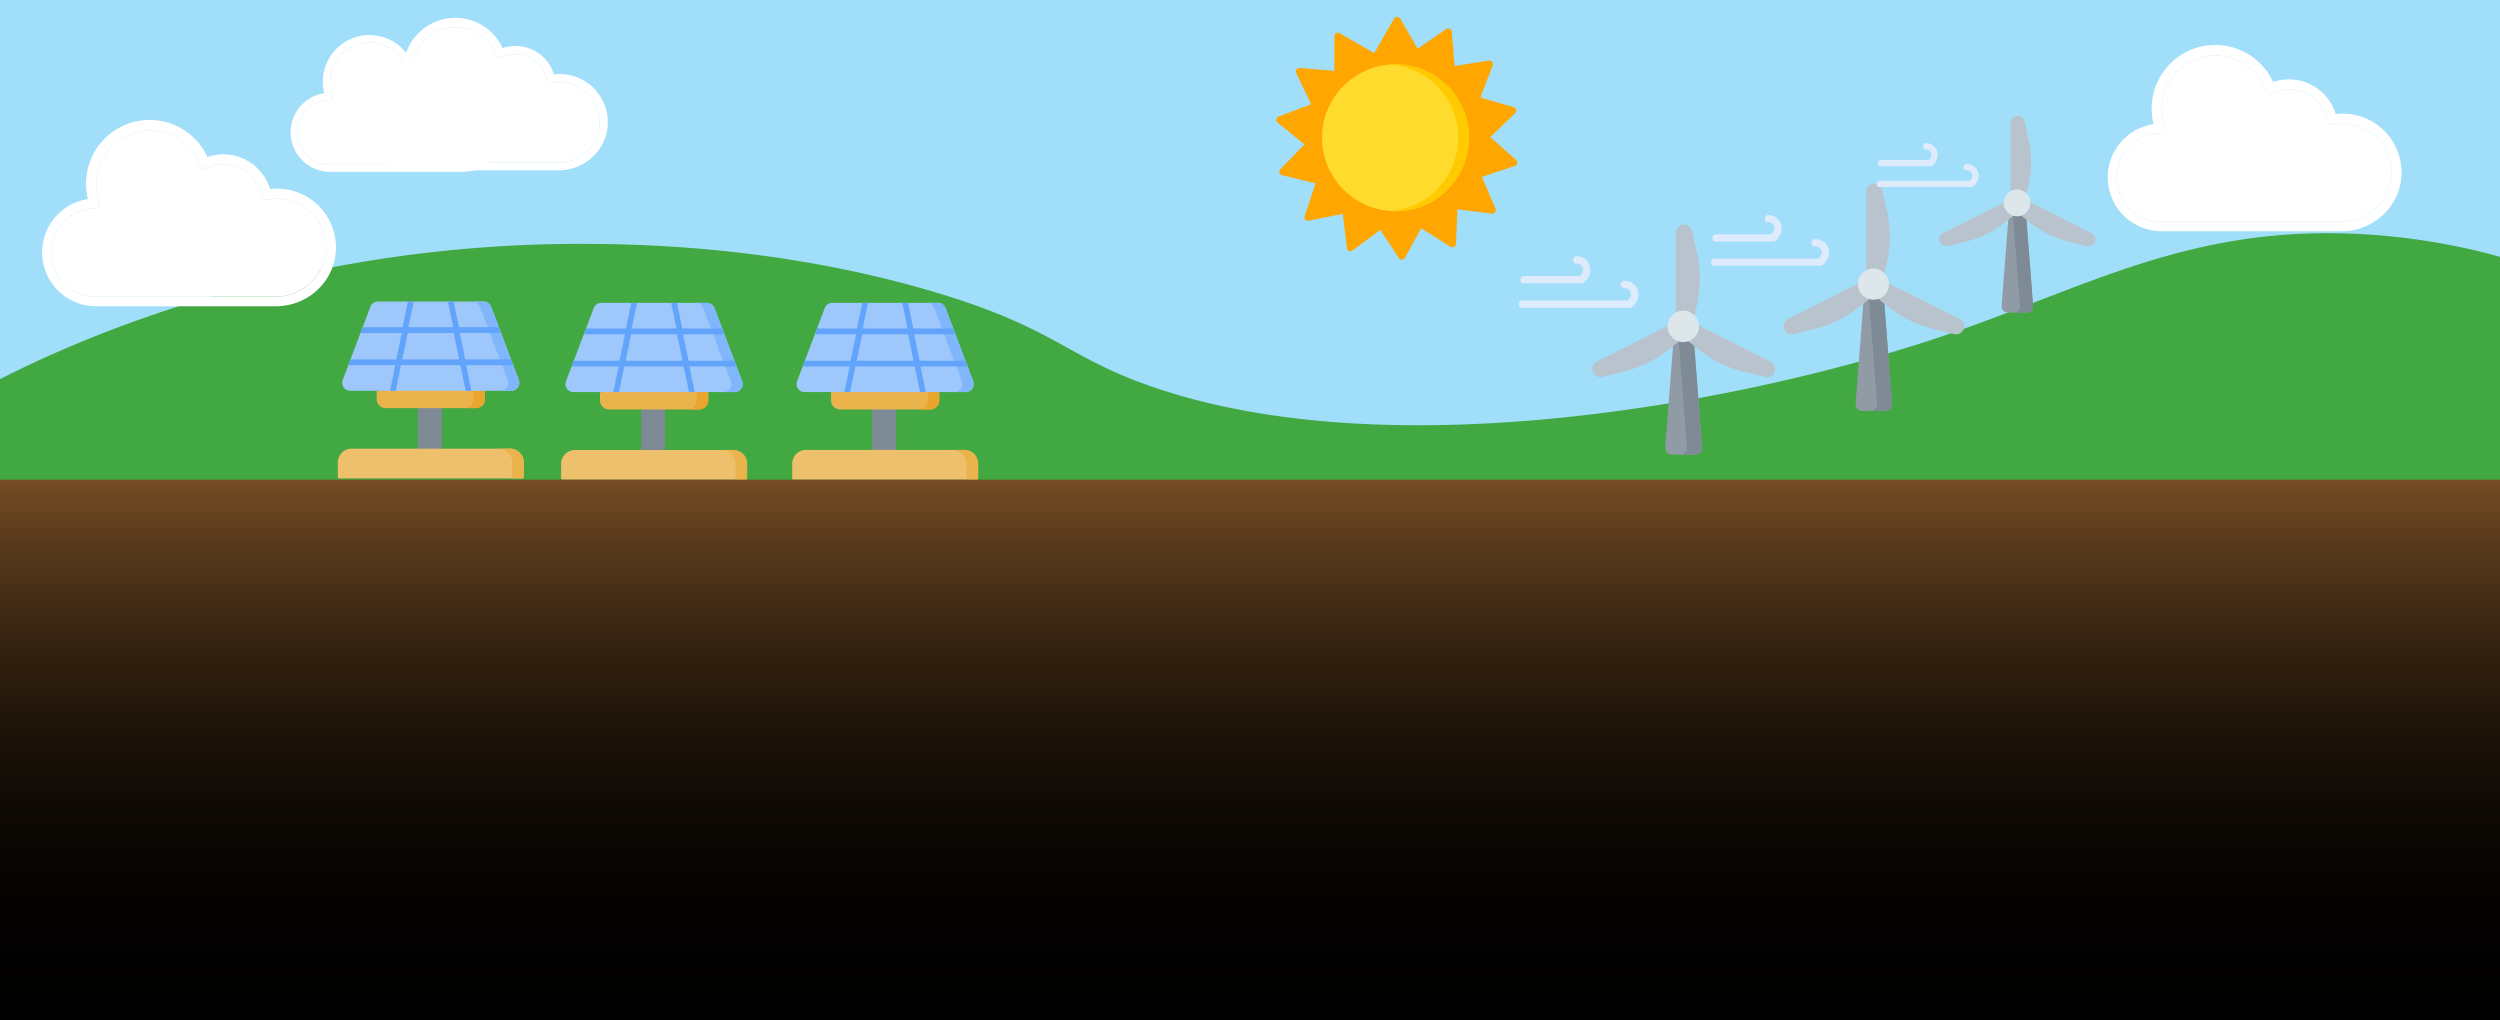 <svg id="Layer_1" data-name="Layer 1" xmlns="http://www.w3.org/2000/svg" xmlns:xlink="http://www.w3.org/1999/xlink" viewBox="0 0 1600 653"><rect x="0" y="0" width="1600" height="653" fill="#333333" stroke="none"/><defs><style>.cls-1{fill:#a0def9;}.cls-2{fill:#42a842;}.cls-3{fill:#7e8b96;}.cls-4{fill:#ebb34c;}.cls-5{fill:#e9a52d;}.cls-6{fill:#eec06b;}.cls-7{fill:#9ec8fc;}.cls-8{fill:#80b6fc;}.cls-9{fill:#62a4fb;}.cls-10{fill:#fff;}.cls-11{fill:#909ba6;}.cls-12{fill:#b9c3cd;}.cls-13{fill:#dce6eb;}.cls-14{fill:#ddebfd;}.cls-15{fill:#ffa600;}.cls-16{fill:#ffdb2d;}.cls-17{fill:#ffca00;}.cls-18{fill:url(#linear-gradient);}</style><linearGradient id="linear-gradient" x1="800" y1="653" x2="800" y2="307" gradientUnits="userSpaceOnUse"><stop offset="0"/><stop offset="0.21" stop-color="#040201"/><stop offset="0.39" stop-color="#0e0904"/><stop offset="0.56" stop-color="#20150a"/><stop offset="0.73" stop-color="#3a2612"/><stop offset="0.89" stop-color="#5a3b1c"/><stop offset="1" stop-color="#754c24"/></linearGradient></defs><title>header</title><rect class="cls-1" width="1600" height="390"/><path class="cls-2" d="M0,242.64c46.76-23.74,184.13-87.07,373-86.55,32.79.09,122.7.93,222,29.91,81.3,23.73,85.58,42,143,61.73,153,52.52,377.46,10.2,503-31.82,93.79-31.39,158.79-71.47,268-66.18a414.84,414.84,0,0,1,91,14.64V389H0Z"/><path class="cls-3" d="M410.44,259.93h15.33v30.15H410.44Z"/><path class="cls-4" d="M447.51,262.05H389.76a5.76,5.76,0,0,1-5.76-5.77v-5.15l35.12-4.8,34.15,4.8v5.15A5.76,5.76,0,0,1,447.51,262.05Z"/><path class="cls-5" d="M445.87,250.94v5.25a5.9,5.9,0,0,1-5.94,5.86h7.58a5.76,5.76,0,0,0,5.76-5.77v-5.34Z"/><path class="cls-6" d="M477.12,307h-117a1,1,0,0,1-1-1v-9.17A8.86,8.86,0,0,1,368,288H469.27a8.86,8.86,0,0,1,8.86,8.86V306A1,1,0,0,1,477.12,307Z"/><path class="cls-4" d="M478.13,296.82a8.86,8.86,0,0,0-8.86-8.86H461.6a9,9,0,0,1,9.13,9V306a1,1,0,0,1-1.05,1h7.44a1,1,0,0,0,1-1Z"/><path class="cls-7" d="M470.2,250.94H367a5.11,5.11,0,0,1-4.77-6.91L380,197.13a5.1,5.1,0,0,1,4.78-3.3h67.73a5.11,5.11,0,0,1,4.78,3.3L475,244a5.1,5.1,0,0,1-4.78,6.91Z"/><path class="cls-8" d="M474.94,244l-17.73-46.9a5.1,5.1,0,0,0-4.78-3.3h-7.19a5.12,5.12,0,0,1,4.78,3.3L467.74,244a5.11,5.11,0,0,1-4.78,6.91h7.2a5.11,5.11,0,0,0,4.78-6.91Z"/><path class="cls-9" d="M441.27,234.55h30l-1.4-3.7H440.69l-3.5-16.93h26.27l-1.4-3.7h-25.4l-3.39-16.39h-3.72l3.39,16.39H404.28l3.4-16.39H404l-3.4,16.39H375.17l-1.4,3.7H400l-3.51,16.93H367.32l-1.4,3.7h30l-3.4,16.39h3.64l3.4-16.39h38L441,250.94h3.64Zm-40.84-3.7,3.51-16.93h29.35l3.5,16.93Z"/><path class="cls-3" d="M558.31,259.93h15.33v30.15H558.31Z"/><path class="cls-4" d="M595.38,262.05H537.63a5.77,5.77,0,0,1-5.77-5.77v-5.15l35.13-4.8,34.15,4.8v5.15A5.76,5.76,0,0,1,595.38,262.05Z"/><path class="cls-5" d="M593.74,250.94v5.25a5.9,5.9,0,0,1-5.94,5.86h7.58a5.76,5.76,0,0,0,5.76-5.77v-5.34Z"/><path class="cls-6" d="M625,307H508a1,1,0,0,1-1-1v-9.17a8.86,8.86,0,0,1,8.86-8.86H617.14a8.86,8.86,0,0,1,8.86,8.86V306A1,1,0,0,1,625,307Z"/><path class="cls-4" d="M626,296.82a8.86,8.86,0,0,0-8.86-8.86h-7.67a9,9,0,0,1,9.13,9V306a1,1,0,0,1-1.05,1H625a1,1,0,0,0,1-1Z"/><path class="cls-7" d="M618.07,250.94H514.88a5.11,5.11,0,0,1-4.77-6.91l17.73-46.9a5.1,5.1,0,0,1,4.78-3.3h67.73a5.11,5.11,0,0,1,4.78,3.3L622.85,244a5.1,5.1,0,0,1-4.78,6.91Z"/><path class="cls-8" d="M622.81,244l-17.73-46.9a5.1,5.1,0,0,0-4.78-3.3h-7.19a5.12,5.12,0,0,1,4.78,3.3L615.61,244a5.11,5.11,0,0,1-4.78,6.91H618a5.11,5.11,0,0,0,4.78-6.91Z"/><path class="cls-9" d="M589.14,234.55h30l-1.4-3.7H588.56l-3.5-16.93h26.27l-1.4-3.7h-25.4l-3.39-16.39h-3.72l3.39,16.39H552.15l3.4-16.39h-3.72l-3.4,16.39H523l-1.4,3.7h26.27l-3.51,16.93H515.19l-1.4,3.7h30l-3.4,16.39h3.64l3.4-16.39h38l3.39,16.39h3.64Zm-40.84-3.7,3.51-16.93h29.35l3.5,16.93Z"/><path class="cls-3" d="M267.52,259.11h15.34v30.14H267.52Z"/><path class="cls-4" d="M304.6,261.22H246.85a5.76,5.76,0,0,1-5.77-5.76V250.3l35.13-4.79,34.15,4.79v5.16A5.76,5.76,0,0,1,304.6,261.22Z"/><path class="cls-5" d="M303,250.12v5.24a5.9,5.9,0,0,1-5.94,5.86h7.58a5.76,5.76,0,0,0,5.76-5.76v-5.34Z"/><path class="cls-6" d="M334.2,306.17h-117a1,1,0,0,1-1-1V296a8.85,8.85,0,0,1,8.86-8.86H326.36a8.86,8.86,0,0,1,8.86,8.86v9.16A1,1,0,0,1,334.2,306.17Z"/><path class="cls-4" d="M335.22,296a8.86,8.86,0,0,0-8.86-8.86h-7.67a9,9,0,0,1,9.12,8.94v9.07a1,1,0,0,1-1,1h7.43a1,1,0,0,0,1-1Z"/><path class="cls-7" d="M327.29,250.12H224.1a5.1,5.1,0,0,1-4.77-6.91l17.72-46.91a5.13,5.13,0,0,1,4.78-3.3h67.74a5.13,5.13,0,0,1,4.78,3.3l17.72,46.9a5.12,5.12,0,0,1-4.78,6.92Z"/><path class="cls-8" d="M332,243.2,314.3,196.3a5.12,5.12,0,0,0-4.78-3.3h-7.2a5.11,5.11,0,0,1,4.78,3.3l17.73,46.9a5.12,5.12,0,0,1-4.78,6.92h7.19A5.11,5.11,0,0,0,332,243.2Z"/><path class="cls-9" d="M298.35,233.72h30L327,230H297.78l-3.51-16.92h26.28l-1.4-3.71h-25.4L290.35,193h-3.72l3.4,16.39H261.37l3.4-16.39h-3.72l-3.4,16.39h-25.4l-1.4,3.71h26.28L253.62,230H224.41l-1.4,3.7h30l-3.4,16.4h3.64l3.39-16.4h38l3.39,16.4h3.64ZM257.52,230,261,213.1h29.36l3.5,16.92Z"/><path class="cls-10" d="M358.19,47.39a32.31,32.31,0,0,0-3.68.22A25.63,25.63,0,0,0,321.69,30.8a33.34,33.34,0,0,0-62.62,22.05A28.24,28.24,0,0,0,263.21,109h94.37c16.23,0,30.15-12.32,31.33-28.5A30.81,30.81,0,0,0,358.19,47.39Zm25.6,32.84c-1,13.1-13,23.77-26.13,23.77H263.21a23.09,23.09,0,0,1-.69-46.17,2.53,2.53,0,0,0,2-1.11,2.57,2.57,0,0,0,.31-2.31,28.21,28.21,0,0,1,53-19.26,2.57,2.57,0,0,0,3.48,1.44,20.37,20.37,0,0,1,8.58-1.9,20.58,20.58,0,0,1,20.13,16.47,2.56,2.56,0,0,0,3,2,25.67,25.67,0,0,1,30.69,27.06Z"/><path class="cls-10" d="M383.79,80.23c-1,13.1-13,23.77-26.13,23.77H263.21a23.09,23.09,0,0,1-.69-46.17,2.53,2.53,0,0,0,2-1.11,2.57,2.57,0,0,0,.31-2.31,28.21,28.21,0,0,1,53-19.26,2.57,2.57,0,0,0,3.48,1.44,20.37,20.37,0,0,1,8.58-1.9,20.58,20.58,0,0,1,20.13,16.47,2.56,2.56,0,0,0,3,2,25.67,25.67,0,0,1,30.69,27.06Z"/><path class="cls-10" d="M177.37,120.74a39.67,39.67,0,0,0-4.5.27,31.29,31.29,0,0,0-40.09-20.53,40.72,40.72,0,0,0-76.49,26.93A34.49,34.49,0,0,0,61.35,196H176.62c19.83,0,36.83-15.05,38.27-34.81A37.64,37.64,0,0,0,177.37,120.74Zm31.27,40.12c-1.16,16-15.88,29-31.92,29H61.35a28.2,28.2,0,0,1-.85-56.4A3.07,3.07,0,0,0,63,132.14a3.12,3.12,0,0,0,.38-2.82,34.46,34.46,0,0,1,64.77-23.53,3.14,3.14,0,0,0,4.25,1.76,24.83,24.83,0,0,1,10.48-2.32,25.14,25.14,0,0,1,24.59,20.12,3.13,3.13,0,0,0,3.69,2.45,31.37,31.37,0,0,1,37.49,33.06Z"/><path class="cls-10" d="M208.64,160.86c-1.16,16-15.88,29-31.92,29H61.35a28.2,28.2,0,0,1-.85-56.4A3.07,3.07,0,0,0,63,132.14a3.12,3.12,0,0,0,.38-2.82,34.46,34.46,0,0,1,64.77-23.53,3.14,3.14,0,0,0,4.25,1.76,24.83,24.83,0,0,1,10.48-2.32,25.14,25.14,0,0,1,24.59,20.12,3.13,3.13,0,0,0,3.69,2.45,31.37,31.37,0,0,1,37.49,33.06Z"/><path class="cls-10" d="M296.37,54.76a28.1,28.1,0,0,0-3.3.2,23,23,0,0,0-29.42-15.08A29.89,29.89,0,0,0,207.5,59.65,25.32,25.32,0,0,0,211.21,110h84.62c14.55,0,27-11,28.09-25.55A27.63,27.63,0,0,0,296.37,54.76Zm23,29.44c-.85,11.75-11.66,21.32-23.43,21.32H211.21a20.7,20.7,0,0,1-.62-41.4,2.27,2.27,0,0,0,1.83-1,2.31,2.31,0,0,0,.28-2.07,25.29,25.29,0,0,1,47.54-17.27,2.3,2.3,0,0,0,3.12,1.29,18.27,18.27,0,0,1,7.69-1.7A18.46,18.46,0,0,1,289.1,58.14a2.3,2.3,0,0,0,2.71,1.8,23.28,23.28,0,0,1,4.56-.46A23,23,0,0,1,319.33,84.2Z"/><path class="cls-10" d="M319.33,84.2c-.85,11.75-11.66,21.32-23.43,21.32H211.21a20.7,20.7,0,0,1-.62-41.4,2.27,2.27,0,0,0,1.83-1,2.31,2.31,0,0,0,.28-2.07,25.29,25.29,0,0,1,47.54-17.27,2.3,2.3,0,0,0,3.12,1.29,18.27,18.27,0,0,1,7.69-1.7A18.46,18.46,0,0,1,289.1,58.14a2.3,2.3,0,0,0,2.71,1.8,23.28,23.28,0,0,1,4.56-.46A23,23,0,0,1,319.33,84.2Z"/><path class="cls-11" d="M1206.49,263H1192a4.44,4.44,0,0,1-4.42-4.78l5.56-71.84h12.19l5.56,71.84A4.44,4.44,0,0,1,1206.49,263Z"/><path class="cls-3" d="M1210.93,258.22l-5.56-71.84h-9.66l5.56,71.84a4.44,4.44,0,0,1-4.43,4.78h9.67A4.44,4.44,0,0,0,1210.93,258.22Z"/><path class="cls-12" d="M1199.49,117.52a5.16,5.16,0,0,0-5.16,5.16v56h11.05l2.41-11.17a75.06,75.06,0,0,0-.23-32.78l-3-13.17a5.17,5.17,0,0,0-5-4Z"/><path class="cls-12" d="M1256.5,211.11a5.17,5.17,0,0,0-2.29-6.94l-50-25.17-5,9.87,8.89,7.18a75.14,75.14,0,0,0,29.38,14.54l13.13,3.21a5.17,5.17,0,0,0,5.84-2.69Z"/><path class="cls-12" d="M1142,211.11a5.18,5.18,0,0,1,2.29-6.94l50-25.17,5,9.87-8.9,7.18A75.16,75.16,0,0,1,1161,210.59l-13.14,3.21A5.18,5.18,0,0,1,1142,211.11Z"/><circle class="cls-13" cx="1198.99" cy="181.85" r="9.95"/><path class="cls-14" d="M1134.79,154.65h-37.31a.69.69,0,0,1-.49-.19c-2-2-.64-4.45,1.32-4.45h34.8a1.11,1.11,0,0,0,.78-.31c3.7-3.58.8-8-2.82-7.44a.75.75,0,0,1-.6-.16c-2.16-2-.75-4.54,1.24-4.54,7.21,0,12.37,9,4.84,16.37A2.52,2.52,0,0,1,1134.79,154.65Z"/><path class="cls-14" d="M1165.11,170.13h-68.58a.72.72,0,0,1-.48-.18c-2.13-2-.68-4.46,1.38-4.46h65.89a1.1,1.1,0,0,0,.77-.3c3.89-3.59.84-8.05-3-7.45a.7.7,0,0,1-.58-.15c-2.28-2-.81-4.55,1.27-4.55,7.55,0,12.94,9,5,16.39A2.55,2.55,0,0,1,1165.11,170.13Z"/><path class="cls-11" d="M1297.35,200h-12.5a3.83,3.83,0,0,1-3.82-4.13l4.8-62.09h10.54l4.81,62.09A3.84,3.84,0,0,1,1297.35,200Z"/><path class="cls-3" d="M1301.19,195.87l-4.8-62.09H1288l4.8,62.09A3.83,3.83,0,0,1,1289,200h8.35A3.83,3.83,0,0,0,1301.19,195.87Z"/><path class="cls-12" d="M1291.3,74.27a4.46,4.46,0,0,0-4.46,4.46V127.1h9.56l2.08-9.66a64.94,64.94,0,0,0-.2-28.33l-2.63-11.38a4.46,4.46,0,0,0-4.35-3.46Z"/><path class="cls-12" d="M1340.57,155.15a4.46,4.46,0,0,0-2-6l-43.2-21.76-4.3,8.54,7.69,6.2a65,65,0,0,0,25.39,12.56l11.35,2.78a4.45,4.45,0,0,0,5-2.33Z"/><path class="cls-12" d="M1241.63,155.15a4.46,4.46,0,0,1,2-6l43.19-21.76,4.3,8.54-7.68,6.2A65.09,65.09,0,0,1,1258,154.7l-11.35,2.78A4.47,4.47,0,0,1,1241.63,155.15Z"/><circle class="cls-13" cx="1290.88" cy="129.86" r="8.6"/><path class="cls-14" d="M1235.39,106.36h-32.25a.61.61,0,0,1-.42-.17c-1.76-1.74-.55-3.84,1.14-3.84h30.07a1,1,0,0,0,.68-.27c3.2-3.09.69-6.93-2.44-6.43a.62.62,0,0,1-.52-.14c-1.86-1.75-.65-3.92,1.07-3.92,6.24,0,10.7,7.78,4.19,14.14A2.16,2.16,0,0,1,1235.39,106.36Z"/><path class="cls-14" d="M1261.59,119.74h-59.26a.63.63,0,0,1-.42-.16c-1.85-1.74-.59-3.85,1.19-3.85H1260a1,1,0,0,0,.67-.26c3.37-3.1.73-7-2.56-6.44a.59.59,0,0,1-.5-.13c-2-1.76-.7-3.93,1.1-3.93,6.53,0,11.19,7.79,4.35,14.17A2.23,2.23,0,0,1,1261.59,119.74Z"/><path class="cls-11" d="M1084.86,291h-14.64a4.49,4.49,0,0,1-4.48-4.84l5.63-72.72h12.35l5.62,72.72A4.49,4.49,0,0,1,1084.86,291Z"/><path class="cls-3" d="M1089.36,286.16l-5.63-72.72H1074l5.63,72.72a4.49,4.49,0,0,1-4.48,4.84h9.78A4.49,4.49,0,0,0,1089.36,286.16Z"/><path class="cls-12" d="M1077.78,143.72a5.23,5.23,0,0,0-5.23,5.23V205.6h11.19l2.44-11.31a76,76,0,0,0-.23-33.18l-3.08-13.34a5.23,5.23,0,0,0-5.09-4.05Z"/><path class="cls-12" d="M1135.49,238.47a5.23,5.23,0,0,0-2.32-7L1082.58,206l-5,10,9,7.26a76.12,76.12,0,0,0,29.75,14.72l13.29,3.25a5.22,5.22,0,0,0,5.91-2.72Z"/><path class="cls-12" d="M1019.59,238.47a5.23,5.23,0,0,1,2.32-7l50.6-25.49,5,10-9,7.26a76,76,0,0,1-29.74,14.72l-13.3,3.25A5.23,5.23,0,0,1,1019.59,238.47Z"/><circle class="cls-13" cx="1077.28" cy="208.85" r="10.07"/><path class="cls-14" d="M1012.28,181.32H974.51a.72.72,0,0,1-.5-.2c-2-2-.64-4.5,1.35-4.5h35.22a1.12,1.12,0,0,0,.79-.32c3.74-3.62.81-8.12-2.86-7.53a.73.73,0,0,1-.6-.17c-2.19-2-.77-4.59,1.25-4.59,7.31,0,12.52,9.11,4.91,16.57A2.56,2.56,0,0,1,1012.28,181.32Z"/><path class="cls-14" d="M1043,197H973.55a.73.73,0,0,1-.49-.19c-2.16-2-.68-4.52,1.4-4.52h66.7a1.18,1.18,0,0,0,.79-.29c3.93-3.64.84-8.16-3-7.55a.75.75,0,0,1-.6-.15c-2.3-2.06-.81-4.61,1.3-4.61,7.64,0,13.1,9.13,5.09,16.6A2.59,2.59,0,0,1,1043,197Z"/><path class="cls-15" d="M970.34,102.38,953.72,87.73l16-15.29a2.26,2.26,0,0,0-.94-3.82l-21.34-6.16,7.89-20.64a2.27,2.27,0,0,0-.37-2.25,2.3,2.3,0,0,0-2.13-.8L930.93,42.3l-1.78-22a2.29,2.29,0,0,0-3.57-1.69L907.29,31.15,896.19,12a2.3,2.3,0,0,0-4,0L879.48,34,857.43,21.25a2.28,2.28,0,0,0-3.43,2l0,22.08-22.14-1.83a2.31,2.31,0,0,0-2.06,1,2.26,2.26,0,0,0-.19,2.27l9.48,20-20.79,7.79a2.31,2.31,0,0,0-1.45,1.76,2.26,2.26,0,0,0,.81,2.12l17.17,14-15.41,15.9a2.23,2.23,0,0,0-.55,2.2,2.28,2.28,0,0,0,1.64,1.58L842,117.34,835,138.28a2.27,2.27,0,0,0,.46,2.23,2.3,2.3,0,0,0,2.16.72l21.77-4.38L862,158.77a2.25,2.25,0,0,0,1.36,1.82,2.28,2.28,0,0,0,2.27-.27l17.78-13.24,11.85,18.07a2.29,2.29,0,0,0,1.93,1.06h.09A2.3,2.3,0,0,0,899.2,165l10.35-18.94,18.76,11.83a2.29,2.29,0,0,0,2.28.09,2.25,2.25,0,0,0,1.22-1.92l.92-22.06,22,2.68a2.28,2.28,0,0,0,2.1-.89,2.25,2.25,0,0,0,.28-2.25l-8.69-20.33,21.07-7a2.27,2.27,0,0,0,.8-3.86Z"/><ellipse class="cls-16" cx="893.12" cy="88.15" rx="47.04" ry="47.01"/><path class="cls-17" d="M893.12,41.14c-1.18,0-2.35,0-3.5.13a47,47,0,0,1,0,93.76c1.15.08,2.32.13,3.5.13a47,47,0,1,0,0-94Z"/><path class="cls-10" d="M1499.37,72.74a39.67,39.67,0,0,0-4.5.27,31.29,31.29,0,0,0-40.09-20.53,40.72,40.72,0,0,0-76.49,26.93,34.49,34.49,0,0,0,5.06,68.59h115.27c19.83,0,36.83-15.05,38.27-34.81A37.64,37.64,0,0,0,1499.37,72.74Zm31.27,40.12c-1.16,16-15.88,29-31.92,29H1383.35a28.2,28.2,0,0,1-.85-56.4,3.07,3.07,0,0,0,2.49-1.35,3.12,3.12,0,0,0,.38-2.82,34.46,34.46,0,0,1,64.77-23.53,3.14,3.14,0,0,0,4.25,1.76,24.83,24.83,0,0,1,10.48-2.32,25.14,25.14,0,0,1,24.59,20.12,3.13,3.13,0,0,0,3.69,2.45,31.37,31.37,0,0,1,37.49,33.06Z"/><path class="cls-10" d="M1530.64,112.86c-1.16,16-15.88,29-31.92,29H1383.35a28.2,28.2,0,0,1-.85-56.4,3.07,3.07,0,0,0,2.49-1.35,3.12,3.12,0,0,0,.38-2.82,34.46,34.46,0,0,1,64.77-23.53,3.14,3.14,0,0,0,4.25,1.76,24.83,24.83,0,0,1,10.48-2.32,25.14,25.14,0,0,1,24.59,20.12,3.13,3.13,0,0,0,3.69,2.45,31.37,31.37,0,0,1,37.49,33.06Z"/><polyline class="cls-18" points="0 307 0 653 1600 653 1600 307 1489.48 307"/></svg>